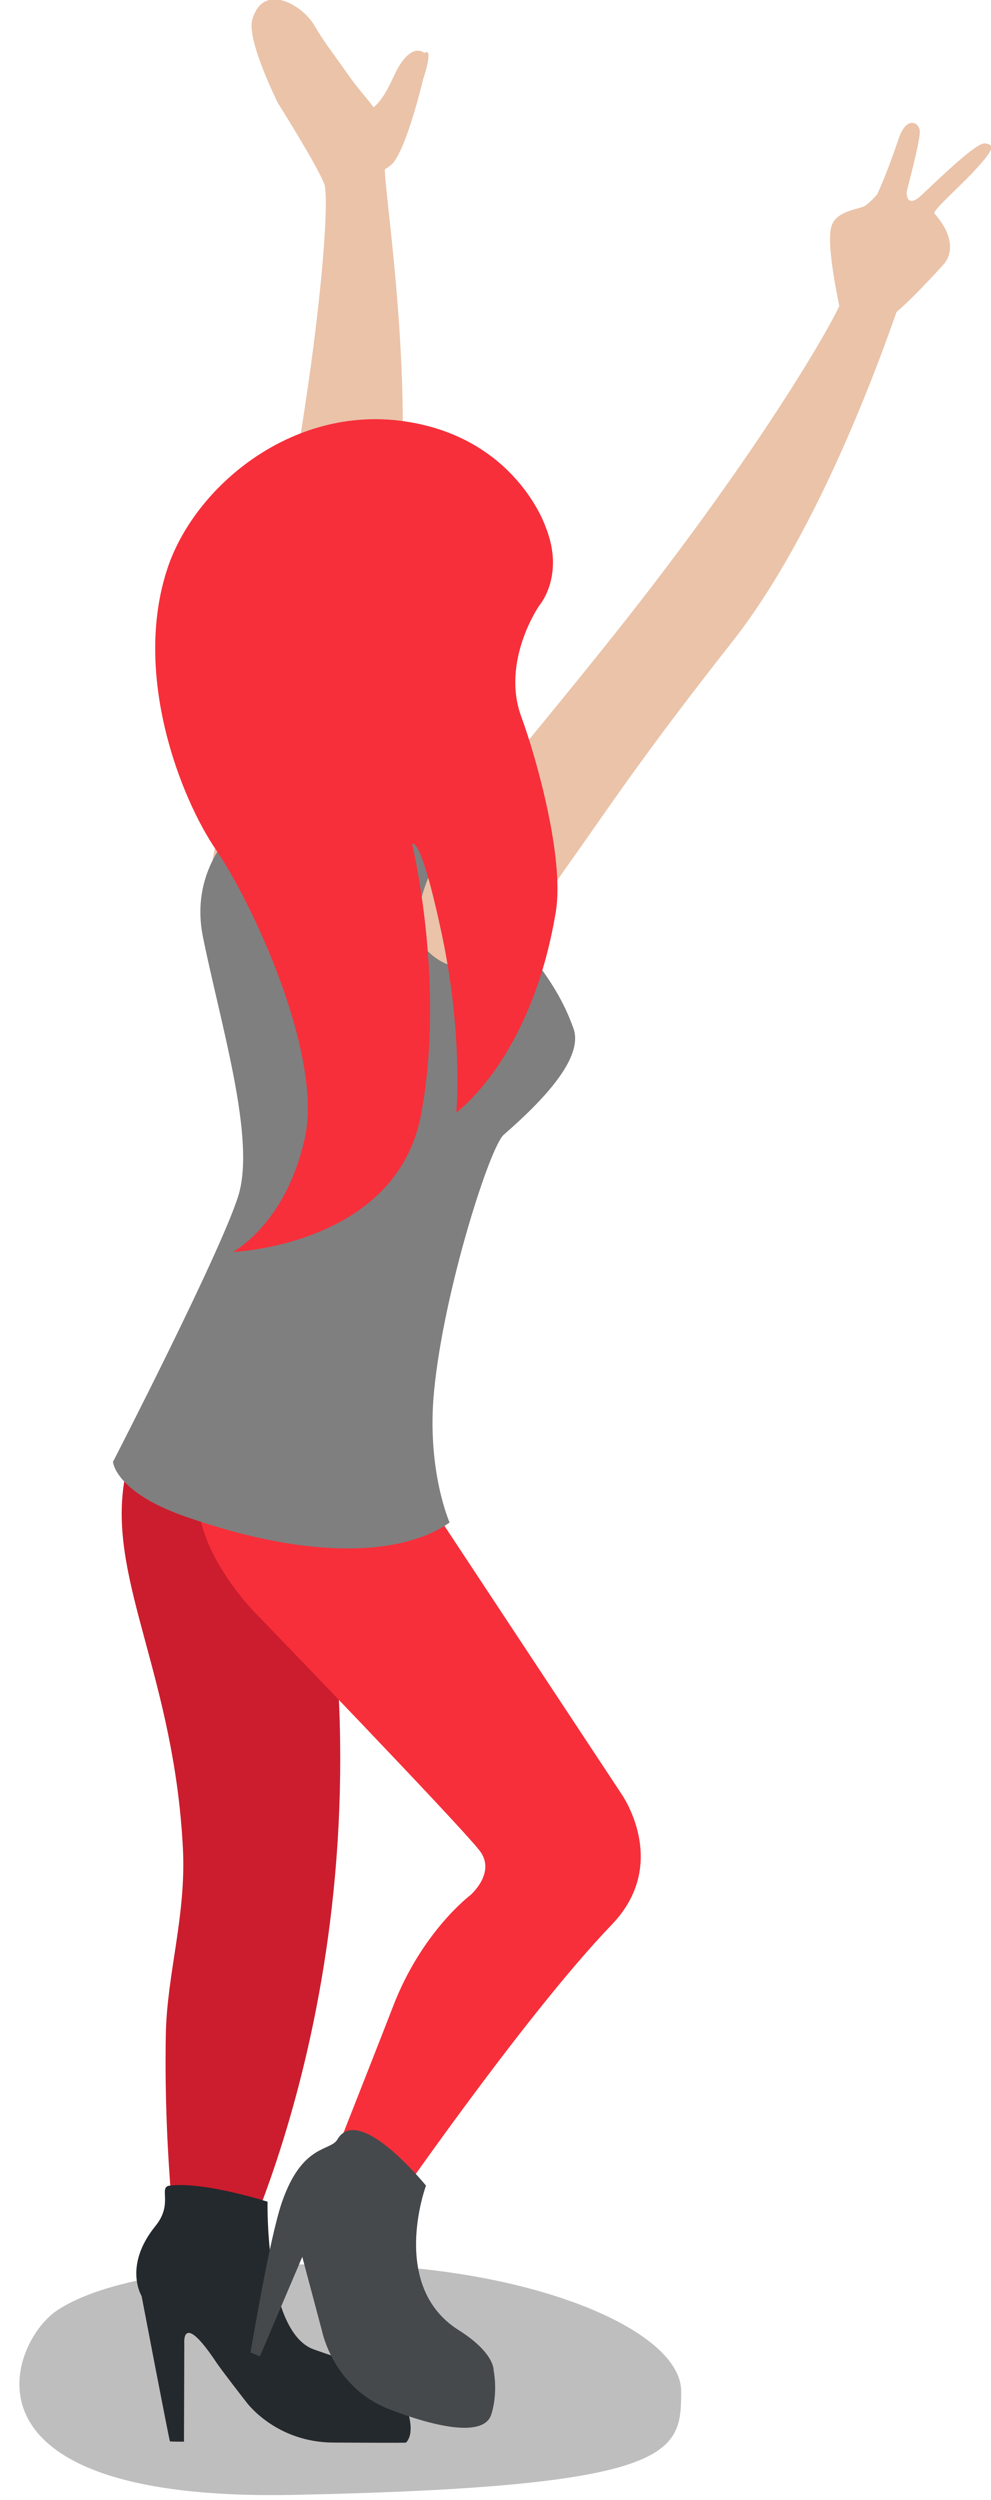 <?xml version="1.0" encoding="UTF-8" standalone="no"?>
<!-- Created with Inkscape (http://www.inkscape.org/) -->

<svg
   xmlns:dc="http://purl.org/dc/elements/1.1/"
   xmlns:cc="http://creativecommons.org/ns#"
   xmlns:rdf="http://www.w3.org/1999/02/22-rdf-syntax-ns#"
   xmlns:svg="http://www.w3.org/2000/svg"
   xmlns="http://www.w3.org/2000/svg"
   xmlns:sodipodi="http://sodipodi.sourceforge.net/DTD/sodipodi-0.dtd"
   xmlns:inkscape="http://www.inkscape.org/namespaces/inkscape"
   width="2.451mm"
   height="6.179mm"
   viewBox="0 0 2.451 6.179"
   version="1.1"
   id="svg113590"
   inkscape:version="0.92.2 (5c3e80d, 2017-08-06)"
   sodipodi:docname="people-dancing-14.svg">
  <defs
     id="defs113584">
    <clipPath
       id="clipPath6938"
       clipPathUnits="userSpaceOnUse">
      <path
         inkscape:connector-curvature="0"
         id="path6936"
         d="m 332.31,670.939 h 80.557 V 627.742 H 332.31 Z" />
    </clipPath>
    <clipPath
       id="clipPath19962"
       clipPathUnits="userSpaceOnUse">
      <path
         inkscape:connector-curvature="0"
         id="path19960"
         d="m 509.182,647.722 h 56.485 v -19.98 h -56.485 z" />
    </clipPath>
    <clipPath
       id="clipPath19818"
       clipPathUnits="userSpaceOnUse">
      <path
         inkscape:connector-curvature="0"
         id="path19816"
         d="m 671.425,650.716 h 65.619 v -22.975 h -65.619 z" />
    </clipPath>
    <clipPath
       id="clipPath14734"
       clipPathUnits="userSpaceOnUse">
      <path
         inkscape:connector-curvature="0"
         id="path14732"
         d="m 800.948,651.727 h 68.678 v -23.986 h -68.678 z" />
    </clipPath>
    <clipPath
       id="clipPath14822"
       clipPathUnits="userSpaceOnUse">
      <path
         inkscape:connector-curvature="0"
         id="path14820"
         d="m 957.738,645.951 h 63.252 v -18.209 h -63.252 z" />
    </clipPath>
    <clipPath
       id="clipPath20130"
       clipPathUnits="userSpaceOnUse">
      <path
         inkscape:connector-curvature="0"
         id="path20128"
         d="m 1084.85,651.425 h 64.51 v -23.683 h -64.51 z" />
    </clipPath>
    <clipPath
       id="clipPath20722"
       clipPathUnits="userSpaceOnUse">
      <path
         inkscape:connector-curvature="0"
         id="path20720"
         d="m 1222.08,654.393 h 75.95 v -26.652 h -75.95 z" />
    </clipPath>
    <clipPath
       id="clipPath20266"
       clipPathUnits="userSpaceOnUse">
      <path
         inkscape:connector-curvature="0"
         id="path20264"
         d="m 1383.9,646.412 h 44.62 v -18.67 h -44.62 z" />
    </clipPath>
    <clipPath
       id="clipPath20442"
       clipPathUnits="userSpaceOnUse">
      <path
         inkscape:connector-curvature="0"
         id="path20440"
         d="m 1493.26,654.136 h 75.09 v -26.394 h -75.09 z" />
    </clipPath>
    <clipPath
       id="clipPath20366"
       clipPathUnits="userSpaceOnUse">
      <path
         inkscape:connector-curvature="0"
         id="path20364"
         d="m 1632.21,651.13 h 77.31 v -23.389 h -77.31 z" />
    </clipPath>
    <clipPath
       id="clipPath20538"
       clipPathUnits="userSpaceOnUse">
      <path
         inkscape:connector-curvature="0"
         id="path20536"
         d="m 1778.62,646.625 h 45.13 v -18.883 h -45.13 z" />
    </clipPath>
    <clipPath
       id="clipPath20590"
       clipPathUnits="userSpaceOnUse">
      <path
         inkscape:connector-curvature="0"
         id="path20588"
         d="m 1895.15,652.288 h 61.65 v -24.547 h -61.65 z" />
    </clipPath>
    <clipPath
       id="clipPath20798"
       clipPathUnits="userSpaceOnUse">
      <path
         inkscape:connector-curvature="0"
         id="path20796"
         d="m 2032.21,650.712 h 54.29 v -22.97 h -54.29 z" />
    </clipPath>
    <clipPath
       id="clipPath20218"
       clipPathUnits="userSpaceOnUse">
      <path
         inkscape:connector-curvature="0"
         id="path20216"
         d="m 2154,646.547 h 46.37 V 627.742 H 2154 Z" />
    </clipPath>
  </defs>
  <sodipodi:namedview
     id="base"
     pagecolor="#ffffff"
     bordercolor="#666666"
     borderopacity="1.0"
     inkscape:pageopacity="0.0"
     inkscape:pageshadow="2"
     inkscape:zoom="0.35"
     inkscape:cx="-730.11883"
     inkscape:cy="497.4357"
     inkscape:document-units="mm"
     inkscape:current-layer="layer1"
     showgrid="false"
     inkscape:window-width="1360"
     inkscape:window-height="706"
     inkscape:window-x="-8"
     inkscape:window-y="-8"
     inkscape:window-maximized="1"
     fit-margin-top="0"
     fit-margin-left="0"
     fit-margin-right="0"
     fit-margin-bottom="0" />
  <g
     inkscape:label="Layer 1"
     inkscape:groupmode="layer"
     id="layer1"
     transform="translate(-115.692,-274.267)">
    <g
       id="g37836"
       transform="matrix(0.1,0,0,0.086,105.226,253.504)">
      <g
         transform="matrix(0.353,0,0,-0.353,111.206,270.614)"
         id="g20200">
        <path
           inkscape:connector-curvature="0"
           id="path20202"
           style="fill:#eac3a9;fill-opacity:1;fill-rule:nonzero;stroke:none"
           d="m 0,0 c 0,0 -3.57,1.334 -4.098,6.021 -0.482,4.333 1.479,11.53 4.166,26.108 3.684,20 4.547,34.111 4.114,35.531 -0.436,1.428 -3.254,6.619 -3.254,6.619 0,0 -2.199,5.129 -1.801,6.774 0.756,3.136 3.527,1.195 4.34,-0.424 C 4.211,79.16 4.662,78.555 5.902,76.502 7.443,73.939 9.467,72.436 8.443,69.092 8.15,68.158 11.164,48.566 8.713,34.959 6.443,22.332 5.982,17.139 5.211,11.377 4.441,5.615 5.852,-3 0,0" />
      </g>
      <g
         transform="matrix(0.353,0,0,-0.353,115.156,242.954)"
         id="g20204">
        <path
           inkscape:connector-curvature="0"
           id="path20206"
           style="fill:#eac3a9;fill-opacity:1;fill-rule:nonzero;stroke:none"
           d="m 0,0 c 0,0 -0.953,1.059 -2.117,-1.824 -0.475,-1.182 -1.33,-3.44 -2.858,-3.045 -0.812,0.211 0,-5.82 0,-5.82 0,0 2.262,1.048 2.75,1.693 1.012,1.328 2.118,6.773 2.118,6.773 0,0 0.814,2.803 0.107,2.223" />
      </g>
      <g
         transform="matrix(0.353,0,0,-0.353,112.806,265.981)"
         id="g20208">
        <path
           inkscape:connector-curvature="0"
           id="path20210"
           style="fill:#f7d2b7;fill-opacity:1;fill-rule:nonzero;stroke:none"
           d="m 0,0 c -0.545,-1.615 -2.018,-2.629 -2.074,-7.754 -0.072,-6.869 0.058,-6.391 0.113,-6.473 0.426,-0.736 7.119,6.743 8.514,9.043 2.83,4.707 2.656,6.055 2.461,7.26 L 7.398,13.744 -1.938,12.521 c 0,0 1.249,-6.662 1.79,-8.949 C 0.004,2.955 0.518,1.506 0,0" />
      </g>
      <g
         transform="matrix(0.353,0,0,-0.353,-655.222,534.737)"
         id="g20212">
        <g
           id="g20214" />
        <g
           id="g20226">
          <g
             style="opacity:0.29"
             id="g20224"
             clip-path="url(#clipPath20218)">
            <g
               id="g20222"
               transform="translate(2173.308,627.762)">
              <path
                 inkscape:connector-curvature="0"
                 id="path20220"
                 style="fill:#231f20;fill-opacity:1;fill-rule:nonzero;stroke:none"
                 d="m 0,0 c 26.795,0.652 27.059,3.385 27.059,8.436 0,5.054 -10.83,10.349 -24.557,10.349 -12.584,0 -17.406,-2.355 -19.232,-3.816 C -19.998,12.354 -24.41,-0.596 0,0" />
            </g>
          </g>
        </g>
      </g>
      <g
         transform="matrix(0.353,0,0,-0.353,109.068,306.498)"
         id="g20228">
        <path
           inkscape:connector-curvature="0"
           id="path20230"
           style="fill:#cc1d2e;fill-opacity:1;fill-rule:nonzero;stroke:none"
           d="m 0,0 c 0,0 -1.027,8.313 -0.871,18.627 0.074,5.006 1.445,9.717 1.197,15.252 -0.617,13.771 -5.09,21.525 -4.16,29.424 0.488,4.156 2.17,9.763 7.746,13.017 1.918,1.121 4.494,0.973 7.047,0.301 4.881,-1.283 4.727,-4.797 4.727,-4.797 0,0 -5.733,-11.697 -5.268,-15.492 C 14.602,22.4 3.375,-1.633 3.375,-1.633 Z" />
      </g>
      <g
         transform="matrix(0.353,0,0,-0.353,113.618,281.706)"
         id="g20232">
        <path
           inkscape:connector-curvature="0"
           id="path20234"
           style="fill:#f72f3a;fill-opacity:1;fill-rule:nonzero;stroke:none"
           d="m 0,0 18.145,-31.932 c 0,0 3.486,-5.664 -0.655,-10.675 C 11.193,-50.23 1.479,-66.68 1.479,-66.68 c 0,0 -1.274,-3.355 -4.885,-1.185 -1.551,0.931 0.527,3.689 0.527,3.689 0,0 3.531,10.377 5.065,14.979 2.015,6.045 5.392,8.986 5.392,8.986 0,0 1.852,1.852 0.635,3.645 -1.606,2.365 -15.34,18.902 -15.34,18.902 0,0 -8.514,9.383 -1.853,15.795 C -4.547,2.396 0,0 0,0" />
      </g>
      <g
         transform="matrix(0.353,0,0,-0.353,115.78,285.189)"
         id="g20236">
        <path
           inkscape:connector-curvature="0"
           id="path20238"
           style="fill:#7f7f7f;fill-opacity:1;fill-rule:nonzero;stroke:none"
           d="m 0,0 c 0,0 -1.627,4.264 -1.088,10.705 0.692,8.256 3.922,19.895 4.877,20.861 2.953,2.985 5.606,6.346 4.887,8.67 -1.309,4.239 -3.649,7.131 -9.535,14.26 -3.995,4.832 -12.088,4.031 -12.088,4.031 0,0 -5.574,-3.718 -4.336,-10.849 1.238,-7.125 3.719,-16.42 2.48,-21.071 -1.242,-4.648 -8.783,-21.671 -8.783,-21.671 0,0 0.15,-2.444 5.02,-4.434 C -9.252,-3.309 -2.994,-2.492 0,0" />
      </g>
      <g
         transform="matrix(0.353,0,0,-0.353,111.277,304.711)"
         id="g20240">
        <path
           inkscape:connector-curvature="0"
           id="path20242"
           style="fill:#24292d;fill-opacity:1;fill-rule:nonzero;stroke:none"
           d="m 0,0 c 0,0 -0.182,-10.246 3.072,-11.949 0.449,-0.235 5.629,-2.19 5.629,-2.19 0,0 2.11,-4.074 1.006,-5.472 -0.031,-0.039 -4.223,0 -5.059,0 -4.072,0 -6.119,3.273 -6.119,3.273 0,0 -1.707,2.541 -2.125,3.268 -2.441,4.254 -2.236,1.533 -2.236,1.533 l -0.023,-8.002 c 0,0 -0.934,0 -0.983,0.025 -0.043,0.022 -1.986,11.836 -1.986,11.836 0,0 -1.305,2.449 0.98,5.717 1.258,1.797 0.174,3.154 0.983,3.27 C -4.439,1.658 0,0 0,0" />
      </g>
      <g
         transform="matrix(0.353,0,0,-0.353,115.196,304.249)"
         id="g20244">
        <path
           inkscape:connector-curvature="0"
           id="path20246"
           style="fill:#45494c;fill-opacity:1;fill-rule:nonzero;stroke:none"
           d="m 0,0 c 0,0 -2.613,-8.17 2.287,-11.764 2.535,-1.857 2.451,-3.269 2.451,-3.269 0,0 0.328,-1.797 -0.162,-3.594 -0.541,-1.982 -4.217,-0.91 -7.183,0.438 -3.875,1.759 -4.661,6.275 -4.661,6.275 l -1.4,6.113 -2.969,-8.099 -0.662,0.318 c 0.024,0 1.311,9.25 2.215,12.264 1.424,4.75 3.385,4.095 3.875,5.076 C -4.707,6.756 0,0 0,0" />
      </g>
      <g
         transform="matrix(0.353,0,0,-0.353,125.499,250.646)"
         id="g20248">
        <path
           inkscape:connector-curvature="0"
           id="path20250"
           style="fill:#eac3a9;fill-opacity:1;fill-rule:nonzero;stroke:none"
           d="m 0,0 c 0,0 -1.273,6.195 -0.754,7.779 0.328,1.01 1.506,1.244 2.143,1.469 0.39,0.141 1.031,1.031 1.031,1.031 0,0 0.596,1.391 1.512,4.551 0.468,1.623 1.265,1.494 1.466,0.731 C 5.52,15.1 4.848,12.125 4.523,10.639 4.424,10.18 4.561,9.158 5.516,10.201 6.975,11.791 9.365,14.484 9.955,14.43 10.811,14.35 10.426,13.715 9.26,12.229 8.309,11.018 6.273,8.939 6.43,8.732 8.455,6.074 7.064,4.564 7.064,4.564 7.064,4.564 4.193,0.83 3.135,0.158 0.576,-1.465 0,0 0,0" />
      </g>
      <g
         transform="matrix(0.353,0,0,-0.353,115.176,268.693)"
         id="g20252">
        <path
           inkscape:connector-curvature="0"
           id="path20254"
           style="fill:#eac3a9;fill-opacity:1;fill-rule:nonzero;stroke:none"
           d="m 0,0 c 0,0 -1.199,1.303 0.07,5.334 1.176,3.723 5.854,9.516 13.346,20.48 10.279,15.045 15.848,26.35 16.006,27.676 0.064,0.502 1.568,2.573 2.592,3.17 2.496,1.453 2.752,0.213 1.48,-3.281 C 33.197,52.557 28.475,35.252 21.525,24.994 15.08,15.475 12.82,11.391 10.096,6.947 7.371,2.51 3.705,-4.582 0,0" />
      </g>
      <g
         transform="matrix(0.353,0,0,-0.353,118.156,256.579)"
         id="g20256">
        <path
           inkscape:connector-curvature="0"
           id="path20258"
           style="fill:#f72f3a;fill-opacity:1;fill-rule:nonzero;stroke:none"
           d="m 0,0 c 0,0 -2.07,7.311 -9.93,8.617 -7.855,1.309 -14.662,-5.314 -16.568,-11.978 -2.479,-8.676 0.941,-18.756 3.408,-22.93 2.473,-4.178 7.545,-16.715 6.201,-23.551 -1.375,-7.002 -5.033,-9.178 -5.033,-9.178 0,0 11.461,0.499 13.19,11.184 1.732,10.682 -0.623,22.012 -0.623,22.012 0,0 0.552,0.994 2.07,-7.287 1.519,-8.28 1.025,-14.551 1.025,-14.551 0,0 5.26,4.359 6.969,16.326 0.619,4.338 -1.35,12.522 -2.416,15.889 -1.432,4.517 1.244,9.033 1.244,9.033 0,0 1.84,2.426 0.463,6.414" />
      </g>
    </g>
  </g>
</svg>
